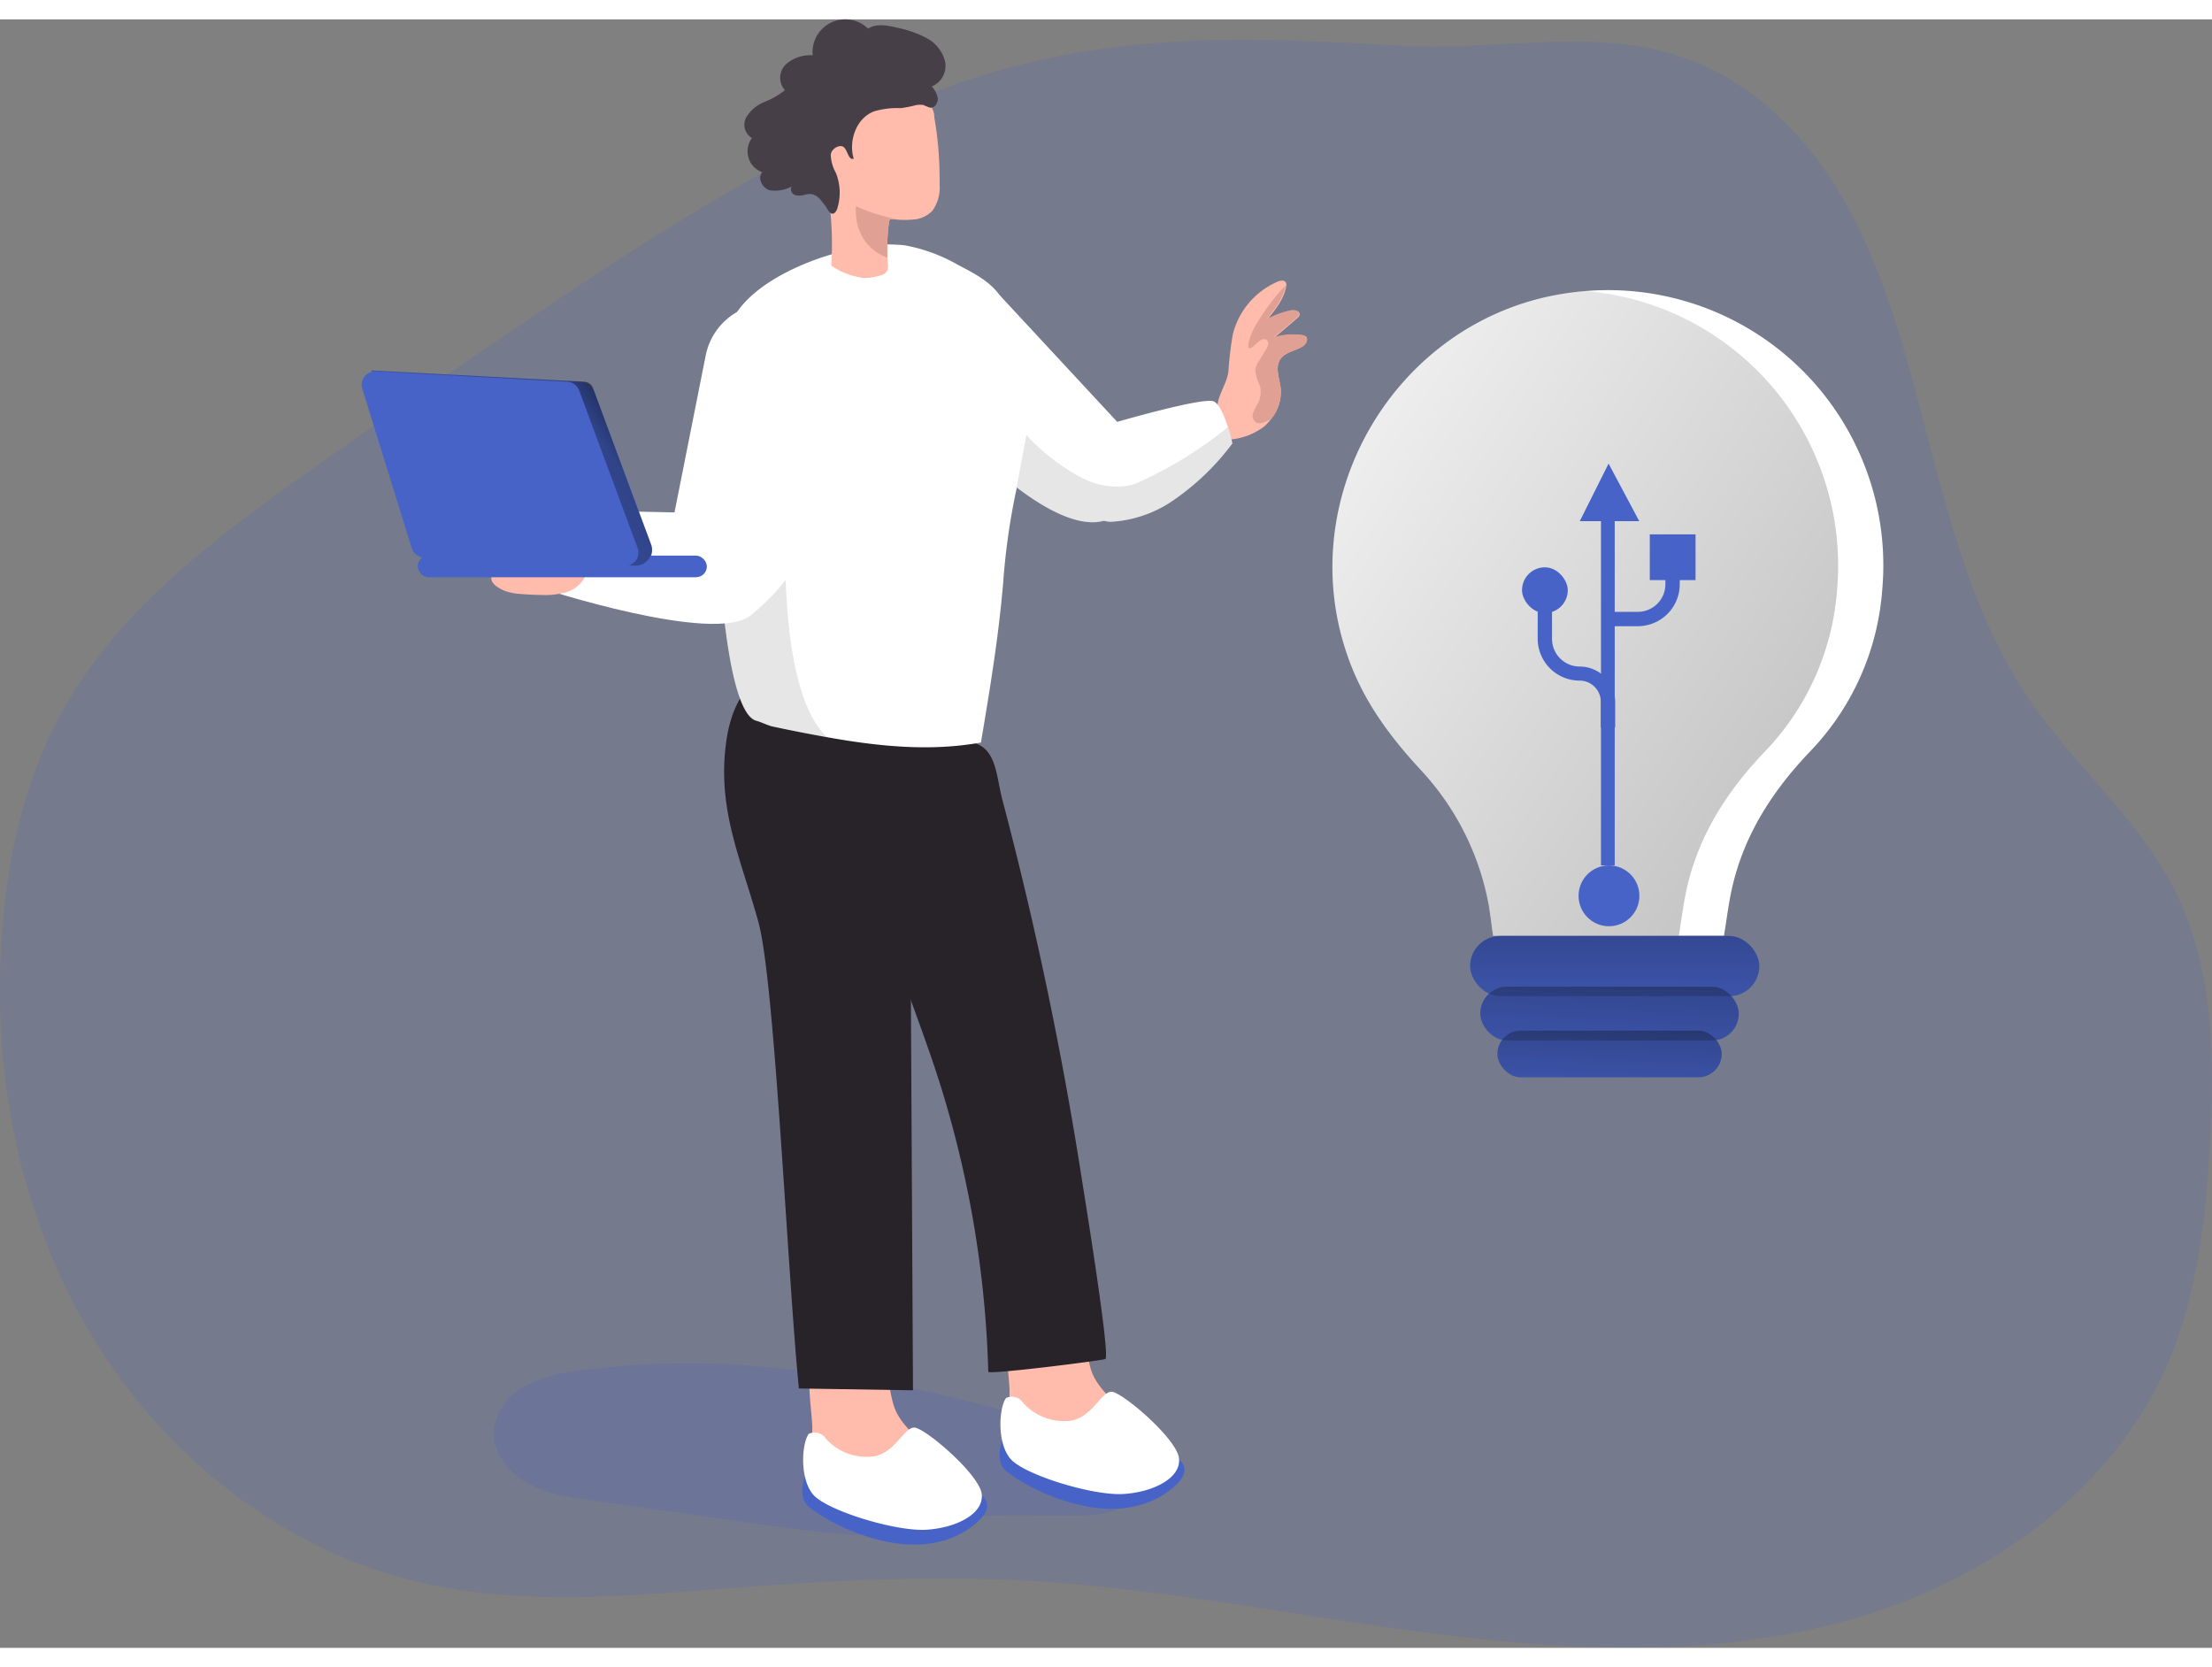 <svg height="306" viewBox="0 0 331.68 244.18" width="406" xmlns="http://www.w3.org/2000/svg" xmlns:xlink="http://www.w3.org/1999/xlink"><rect x="0" y="0" width="331.68" height="244.18" fill="#808080" stroke="none"/><linearGradient id="a" gradientUnits="userSpaceOnUse" x1="390.28" x2="204.44" y1="181.02" y2="59.26"><stop offset=".01"/><stop offset=".13" stop-opacity=".69"/><stop offset=".25" stop-opacity=".32"/><stop offset="1" stop-opacity="0"/></linearGradient><linearGradient id="b" x1="242.18" x2="242.06" xlink:href="#a" y1="124.63" y2="158.69"/><linearGradient id="c" x1="242.33" x2="240.2" xlink:href="#a" y1="132.94" y2="167.59"/><linearGradient id="d" x1="241.89" x2="240.7" xlink:href="#a" y1="142.34" y2="170.11"/><linearGradient id="e" x1="131.77" x2="85.49" xlink:href="#a" y1="63.47" y2="94"/><g transform="translate(-32.42 -11.67)"><path d="m298.47 25.65c23.91 21.69 20 61.07 38.09 87.82 6.82 10.1 16.63 18.13 22.05 29 5.76 11.58 5.92 25.1 5.17 38-.65 11.3-1.95 22.78-6.5 33.15-8.33 18.94-26.87 32-46.75 37.79s-41.07 5-61.6 2.49-40.89-6.84-61.54-8.06c-14.9-.88-29.85-.15-44.73 1-15.91 1.2-32.14 2.81-47.66-.9-20.38-4.86-38-18.94-48.84-36.94s-15-39.51-13.43-60.42c.84-11.48 3.41-23 9-33.08 8.43-15.29 23-26.1 37.23-36.2q16.32-11.58 32.91-22.77c19.35-13.06 39.16-25.82 61-34.09 23.47-8.89 44.31-8.29 68.74-6.85 20.87 1.26 39.15-6 56.86 10.06z" fill="#4763c8" opacity=".18"/><path d="m314.63 97.48a39.1 39.1 0 0 1 -10.83 24c-5.54 5.81-9.79 12.34-11.62 20.24-.55 2.36-.83 4.78-1.26 7.36h-34.62c-.26-1.75-.43-3.51-.77-5.23a40.34 40.34 0 0 0 -10.18-19.75c-4.48-4.86-8.31-10-10.62-16.3-8.92-24.07 6.81-51 32.14-55 1.1-.17 2.2-.31 3.28-.39a41.27 41.27 0 0 1 44.48 45.06z" fill="#fff"/><path d="m307.86 97.48a39.1 39.1 0 0 1 -10.83 24c-5.54 5.81-9.79 12.34-11.62 20.24-.55 2.36-.83 4.78-1.26 7.36h-27.85c-.26-1.75-.43-3.51-.77-5.23a40.34 40.34 0 0 0 -10.18-19.75c-4.48-4.86-8.31-10-10.62-16.3-8.92-24.07 6.81-51 32.14-55 1.1-.17 2.2-.31 3.28-.39a40.88 40.88 0 0 1 10.1 2.12 41.33 41.33 0 0 1 27.61 42.95z" fill="url(#a)"/><path d="m119 214.33a22.08 22.08 0 0 0 -7.88 2.26 8.69 8.69 0 0 0 -4.62 6.43c-.3 3.31 2 6.41 4.87 8.06s6.25 2.15 9.53 2.62l23.58 3.35c4.77.68 9.54 1.36 14.35 1.73a29.78 29.78 0 0 0 6.19 0 69.46 69.46 0 0 0 6.78-1.6c7.51-1.78 15.36-1 23.07-1.2a14.06 14.06 0 0 0 5.51-1 5.32 5.32 0 0 0 3.24-4.27c.21-4.25-5.48-8.26-9.31-8.62-1.85-.17-3.68 0-5.54-.35-3.12-.59-6.19-1.62-9.27-2.39a192.2 192.2 0 0 0 -38.63-6.06 119.38 119.38 0 0 0 -21.87 1.04z" fill="#4763c8" opacity=".18"/><path d="m154.22 222.65a14.67 14.67 0 0 0 1.17 6.28 10.48 10.48 0 0 0 4.57 4.24 18 18 0 0 0 13.33 1.31 2.61 2.61 0 0 0 1.54-.93 2.31 2.31 0 0 0 .28-1.32c-.1-2.45-1.75-4.55-3.5-6.27s-3.72-3.31-4.81-5.51c-2-4.13-.52-15.12-8.3-13.36-6.5 1.47-4.5 10.96-4.28 15.56z" fill="#ffbbab"/><path d="m153.14 230.09s-1.1 2.72.25 4.31 15.33 10.28 24.73 3.28-12.75-7.89-12.75-7.89z" fill="#4763c8"/><path d="m153.68 223.77a2 2 0 0 1 2.52.65 8.17 8.17 0 0 0 7.48 2.68c3.07-.73 4.29-4.26 5.82-4.28s9.66 6.9 10.11 9.88-3.69 5.15-8.29 5.44-15-2.89-17-5.3-1.7-7.55-.64-9.07z" fill="#fff"/><path d="m183.8 217.28a14.67 14.67 0 0 0 1.17 6.28 10.43 10.43 0 0 0 4.57 4.24 18 18 0 0 0 13.33 1.31 2.57 2.57 0 0 0 1.54-.93 2.29 2.29 0 0 0 .28-1.32c-.1-2.45-1.75-4.55-3.5-6.27s-3.72-3.31-4.81-5.51c-2-4.13-.52-15.12-8.3-13.36-6.49 1.48-4.46 10.97-4.28 15.56z" fill="#ffbbab"/><path d="m179.3 120.49c2.58 1.35 2.61 5.15 3.41 8.15q3.66 13.85 6.61 27.88t5.18 28.18c.37 2.39 4.5 27.63 3.65 27.85-1.27.33-17.53 2.35-17.54 1.91a158.73 158.73 0 0 0 -8.78-47.82c-5.54-15.9-11.94-30.82-15.42-47.34l13.77.48c2.51.08 5.17-.07 7.65.26a4.23 4.23 0 0 1 1.47.45z" fill="#282328"/><path d="m168.21 121c.75 2.74.4 6.32.49 9 .18 4.89.2 9.78.23 14.66l.39 72.57-17.11-.27c-1.71-17.25-3.6-60.82-6.05-69.86-2.55-9.37-6.24-16.82-4.86-27 1.49-11 8.73-13.31 17.61-7.77 2.6 1.63 6.86 4.15 8.53 6.83a7.35 7.35 0 0 1 .77 1.84z" fill="#282328"/><path d="m201.14 81.62c-.2 2.45-1 4.57-3.2 5.22a3.16 3.16 0 0 1 -.55.14c-3.94.68-9-2.43-12.52-5.13a48.79 48.79 0 0 1 -4.19-3.59l.68-26.26 18.56 20a30.06 30.06 0 0 1 1.22 9.62z" fill="#fff"/><path d="m184.91 81.77a101.39 101.39 0 0 0 -2.07 14.39c-.67 8-2 16-3.33 23.94-7.63 1.38-15.41.58-23.1-.8-2.68-.48-5.35-1-8-1.57-.9-.18-1.7-.65-2.59-.89-4.41-1.22-5.63-23-5.86-29.85q-.33-9.73.11-19.48c.22-4.71.72-9.79 3.89-13.26 4.21-4.63 12.21-7.56 18.25-8.51a20.33 20.33 0 0 1 5.93-.18 25.2 25.2 0 0 1 7.94 2.93c2.95 1.55 5.57 2.87 7 5.86a40.25 40.25 0 0 1 3.05 10.83c.76 5.55-.01 11.15-1.22 16.59z" fill="#fff"/><path d="m156.41 119.3c-2.68-.48-5.35-1-8-1.57-.9-.18-1.7-.65-2.59-.89-4.41-1.22-5.63-23-5.86-29.85l11-12s-3.91 35.33 5.45 44.31z" fill="#020202" opacity=".1"/><path d="m172.23 40.37a4.36 4.36 0 0 1 -2.8 1.31 14 14 0 0 1 -2.67 0h-.49a.52.52 0 0 0 -.37 0 .57.57 0 0 0 -.17.4 29.66 29.66 0 0 0 -.24 5.33l.06 1a1.78 1.78 0 0 1 -.11 1 1.65 1.65 0 0 1 -1.1.68 8 8 0 0 1 -2.42.35 10.79 10.79 0 0 1 -4.86-1.85 49.51 49.51 0 0 0 -.24-9.11c-.46-3.9-1.38-7.82-.86-11.71a7.66 7.66 0 0 1 1.71-4.2c1.45-1.54 3.73-2 5.84-1.93a14.67 14.67 0 0 1 7.89 2.36 3.08 3.08 0 0 1 1.12 2.38c.27 1.54.47 3.1.6 4.66.15 1.77.21 3.55.19 5.34a6 6 0 0 1 -1.08 3.99z" fill="#ffbbab"/><path d="m169.49 24.6a17.28 17.28 0 0 1 -2 .38 12.36 12.36 0 0 0 -4 .48c-2.66 1-3.87 4.39-3.06 7.11-.77.25-.87-1.12-1.44-1.69s-1.92.14-2 1.09a5.86 5.86 0 0 0 .77 2.72 8 8 0 0 1 .21 5.33c-.12.41-.44.89-.85.77s-.69-.83-.94-1.15c-.86-1.11-1.45-2.08-3-1.7a2.54 2.54 0 0 1 -1.61.05c-.5-.22-.77-1-.34-1.32a5.27 5.27 0 0 1 -3.38.63c-1.12-.32-1.92-1.85-1.12-2.7a3.34 3.34 0 0 1 -1.56-5.13 2.32 2.32 0 0 1 -.85-3.11 5.6 5.6 0 0 1 2.68-2.29 12 12 0 0 0 3.12-1.78 2.78 2.78 0 0 1 .16-3.89 5.47 5.47 0 0 1 4-1.34 4.91 4.91 0 0 1 8.31-4c1.27-.82 2.93-.49 4.39-.13a15.83 15.83 0 0 1 4.36 1.54 5.42 5.42 0 0 1 2.79 3.53 3.33 3.33 0 0 1 -2 3.73 3.54 3.54 0 0 1 .92 1.8c0 .68-.47 1.45-1.16 1.38a7 7 0 0 1 -1-.4 3.36 3.36 0 0 0 -1.4.09z" fill="#473f47"/><path d="m166.76 41.66h-.49a.52.52 0 0 0 -.37 0 .57.57 0 0 0 -.17.4 29.66 29.66 0 0 0 -.24 5.33s-5.06-1.43-4.73-7.7a29.7 29.7 0 0 0 6 1.93z" fill="#e0a194"/><path d="m227.67 60.76c-1.09.65-2.57.81-3.27 1.88-.84 1.26-.1 2.9.06 4.4a6.36 6.36 0 0 1 -1.46 4.57 7.87 7.87 0 0 1 -1 1.09 9.76 9.76 0 0 1 -6 2s-1.07-4.8-1-5.29c.19-1.65 1.38-3.18 1.61-4.92a53.29 53.29 0 0 1 .65-5.52 11.65 11.65 0 0 1 6.74-7.97c.42-.18 1-.27 1.23.13a.83.83 0 0 1 .05.54c-.3 1.9-1.59 3.49-2.83 5a14.14 14.14 0 0 1 3.51-1.31c.54-.13 1.34 0 1.33.53 0 .27-.23.47-.43.64-1.11 1-2.21 1.9-3.33 2.84a10 10 0 0 1 4.11-.34 1.11 1.11 0 0 1 .64.23c.37.47-.08 1.19-.61 1.5z" fill="#ffbbab"/><path d="m227.67 60.76c-1.09.65-2.57.81-3.27 1.88-.84 1.26-.1 2.9.06 4.4a6.36 6.36 0 0 1 -1.46 4.57 6.17 6.17 0 0 1 -1.23.53 1.36 1.36 0 0 1 -.93 0 1.2 1.2 0 0 1 -.53-1.45 9.1 9.1 0 0 1 .76-1.49 3.74 3.74 0 0 0 .22-2.75 5.83 5.83 0 0 1 -.64-2.26 3.42 3.42 0 0 1 .58-1.35l1-1.64a2.22 2.22 0 0 0 .36-.8.71.71 0 0 0 -.35-.75 1 1 0 0 0 -.92.22c-.56.38-1.91 2-1.71.47a9.23 9.23 0 0 1 1.22-3 33.74 33.74 0 0 1 3.83-5.23 4.78 4.78 0 0 1 .51-.49c-.3 1.9-1.59 3.49-2.83 5a14.14 14.14 0 0 1 3.51-1.31c.54-.13 1.34 0 1.33.53 0 .27-.23.47-.43.64-1.11 1-2.21 1.9-3.33 2.84a10 10 0 0 1 4.11-.34 1.11 1.11 0 0 1 .64.23c.48.52.03 1.24-.5 1.55z" fill="#e0a194"/><path d="m217.21 75.26a37.45 37.45 0 0 1 -9.38 8.88 18.28 18.28 0 0 1 -8.69 2.86 3 3 0 0 1 -1.2-.17 3.24 3.24 0 0 1 -1.62-1.19 9.53 9.53 0 0 1 -2.07-5.49c-.07-5.23 5.67-8.12 5.67-8.12s13-3.78 14.51-3.07c.84.39 1.58 2.22 2.1 3.81.47 1.33.68 2.49.68 2.49z" fill="#fff"/></g><rect fill="#fff" height="45.59" rx="9.68" transform="matrix(.981 .195 -.195 .981 -14.66 -38.5)" width="19.37" x="135.47" y="54.01"/><path d="m136.8 85.67-22-.48-1.47 11.7s26.22 8.6 31.66 4.14 6.5-7.49 6.5-7.49-2.37-9.11-14.69-7.87z" fill="#fff" transform="translate(-32.42 -11.67)"/><path d="m108.24 97.41a8.6 8.6 0 0 0 2.26.42c1 .09 2.09.14 3.13.15a11.71 11.71 0 0 0 3.5-.36 4.82 4.82 0 0 0 2.8-2 1.1 1.1 0 0 0 .18-.58c0-.65-.88-.85-1.54-.85-3.13 0-6.26 0-9.39 0-.92 0-2.74-.17-3.06 1.06-.29 1.01 1.31 1.87 2.12 2.16z" fill="#ffbbab" transform="translate(-32.42 -11.67)"/><rect fill="#4763c8" height="3.24" rx="1.62" width="43.35" x="62.64" y="80.41"/><path d="m217.21 75.26a37.45 37.45 0 0 1 -9.38 8.88 18.28 18.28 0 0 1 -8.69 2.86 3 3 0 0 1 -1.2-.17 3.16 3.16 0 0 1 -.55.14c-3.94.68-9-2.43-12.52-5.13v-.08l1.45-7.76a30.93 30.93 0 0 0 7.93 6.2 11.51 11.51 0 0 0 6.89 1.46 7 7 0 0 0 1.88-.51 61.44 61.44 0 0 0 13.51-8.33c.47 1.28.68 2.44.68 2.44z" fill="#020202" opacity=".1" transform="translate(-32.42 -11.67)"/><path d="m182.72 224.72s-1.1 2.72.25 4.31 15.33 10.28 24.73 3.28-12.7-7.89-12.7-7.89z" fill="#4763c8" transform="translate(-32.42 -11.67)"/><path d="m183.26 218.4a2 2 0 0 1 2.52.65 8.2 8.2 0 0 0 7.48 2.69c3.07-.74 4.29-4.27 5.82-4.29s9.66 6.91 10.11 9.88-3.69 5.15-8.29 5.45-15-2.9-17-5.31-1.7-7.55-.64-9.07z" fill="#fff" transform="translate(-32.42 -11.67)"/><circle cx="241.26" cy="131.42" fill="#4763c8" r="4.56"/><path d="m240.06 74.34h2.06v52.51h-2.06z" fill="#4763c8"/><path d="m236.88 75.24h8.92l-4.6-8.63z" fill="#4763c8"/><path d="m278 102.66h-4.26v-2.15h4.26a4.14 4.14 0 0 0 4.14-4.14v-3.32h2.15v3.32a6.29 6.29 0 0 1 -6.29 6.29z" fill="#4763c8" transform="translate(-32.42 -11.67)"/><path d="m247.38 77.22h6.86v6.86h-6.86z" fill="#4763c8"/><path d="m274.61 117.84h-2.15v-3.84a3.19 3.19 0 0 0 -3.18-3.18 6.29 6.29 0 0 1 -6.29-6.29v-8.77h2.15v8.81a4.15 4.15 0 0 0 4.14 4.14 5.33 5.33 0 0 1 5.33 5.33z" fill="#4763c8" transform="translate(-32.42 -11.67)"/><rect fill="#4763c8" height="6.86" rx="3.43" transform="matrix(-1 0 0 -1 495.71 182.85)" width="6.86" x="260.63" y="93.83"/><rect fill="#4763c8" height="9.03" rx="4.51" width="43.36" x="220.44" y="137.44"/><rect fill="#4763c8" height="8.07" rx="4.03" width="38.76" x="221.96" y="145.04"/><rect fill="#4763c8" height="7" rx="3.5" width="33.63" x="224.53" y="151.63"/><rect fill="url(#b)" height="9.03" rx="4.51" width="43.36" x="220.44" y="137.44"/><rect fill="url(#c)" height="8.07" rx="4.03" width="38.76" x="221.96" y="145.04"/><rect fill="url(#d)" height="7" rx="3.5" width="33.63" x="224.53" y="151.63"/><path d="m130.06 90.42-8.51-22.92a2.35 2.35 0 0 0 -2.08-1.5l-31.37-1.69 8.7 28 31 1.28a2.35 2.35 0 0 0 2.26-3.17z" fill="#4763c8" transform="translate(-32.42 -11.67)"/><path d="m130 90.34-8.65-23.34a1.48 1.48 0 0 0 -1.3-1l-31.95-1.69 8.7 28 30.86 1.28a2.42 2.42 0 0 0 2.34-3.25z" fill="url(#e)" transform="translate(-32.42 -11.67)"/><path d="m128 90.87-8.74-23.56a2.06 2.06 0 0 0 -1.8-1.31l-28.64-1.53a2 2 0 0 0 -2.06 2.65l7.4 23.82a2.06 2.06 0 0 0 1.84 1.44l30 1.24a2 2 0 0 0 2-2.75z" fill="#4763c8" transform="translate(-32.42 -11.67)"/></svg>